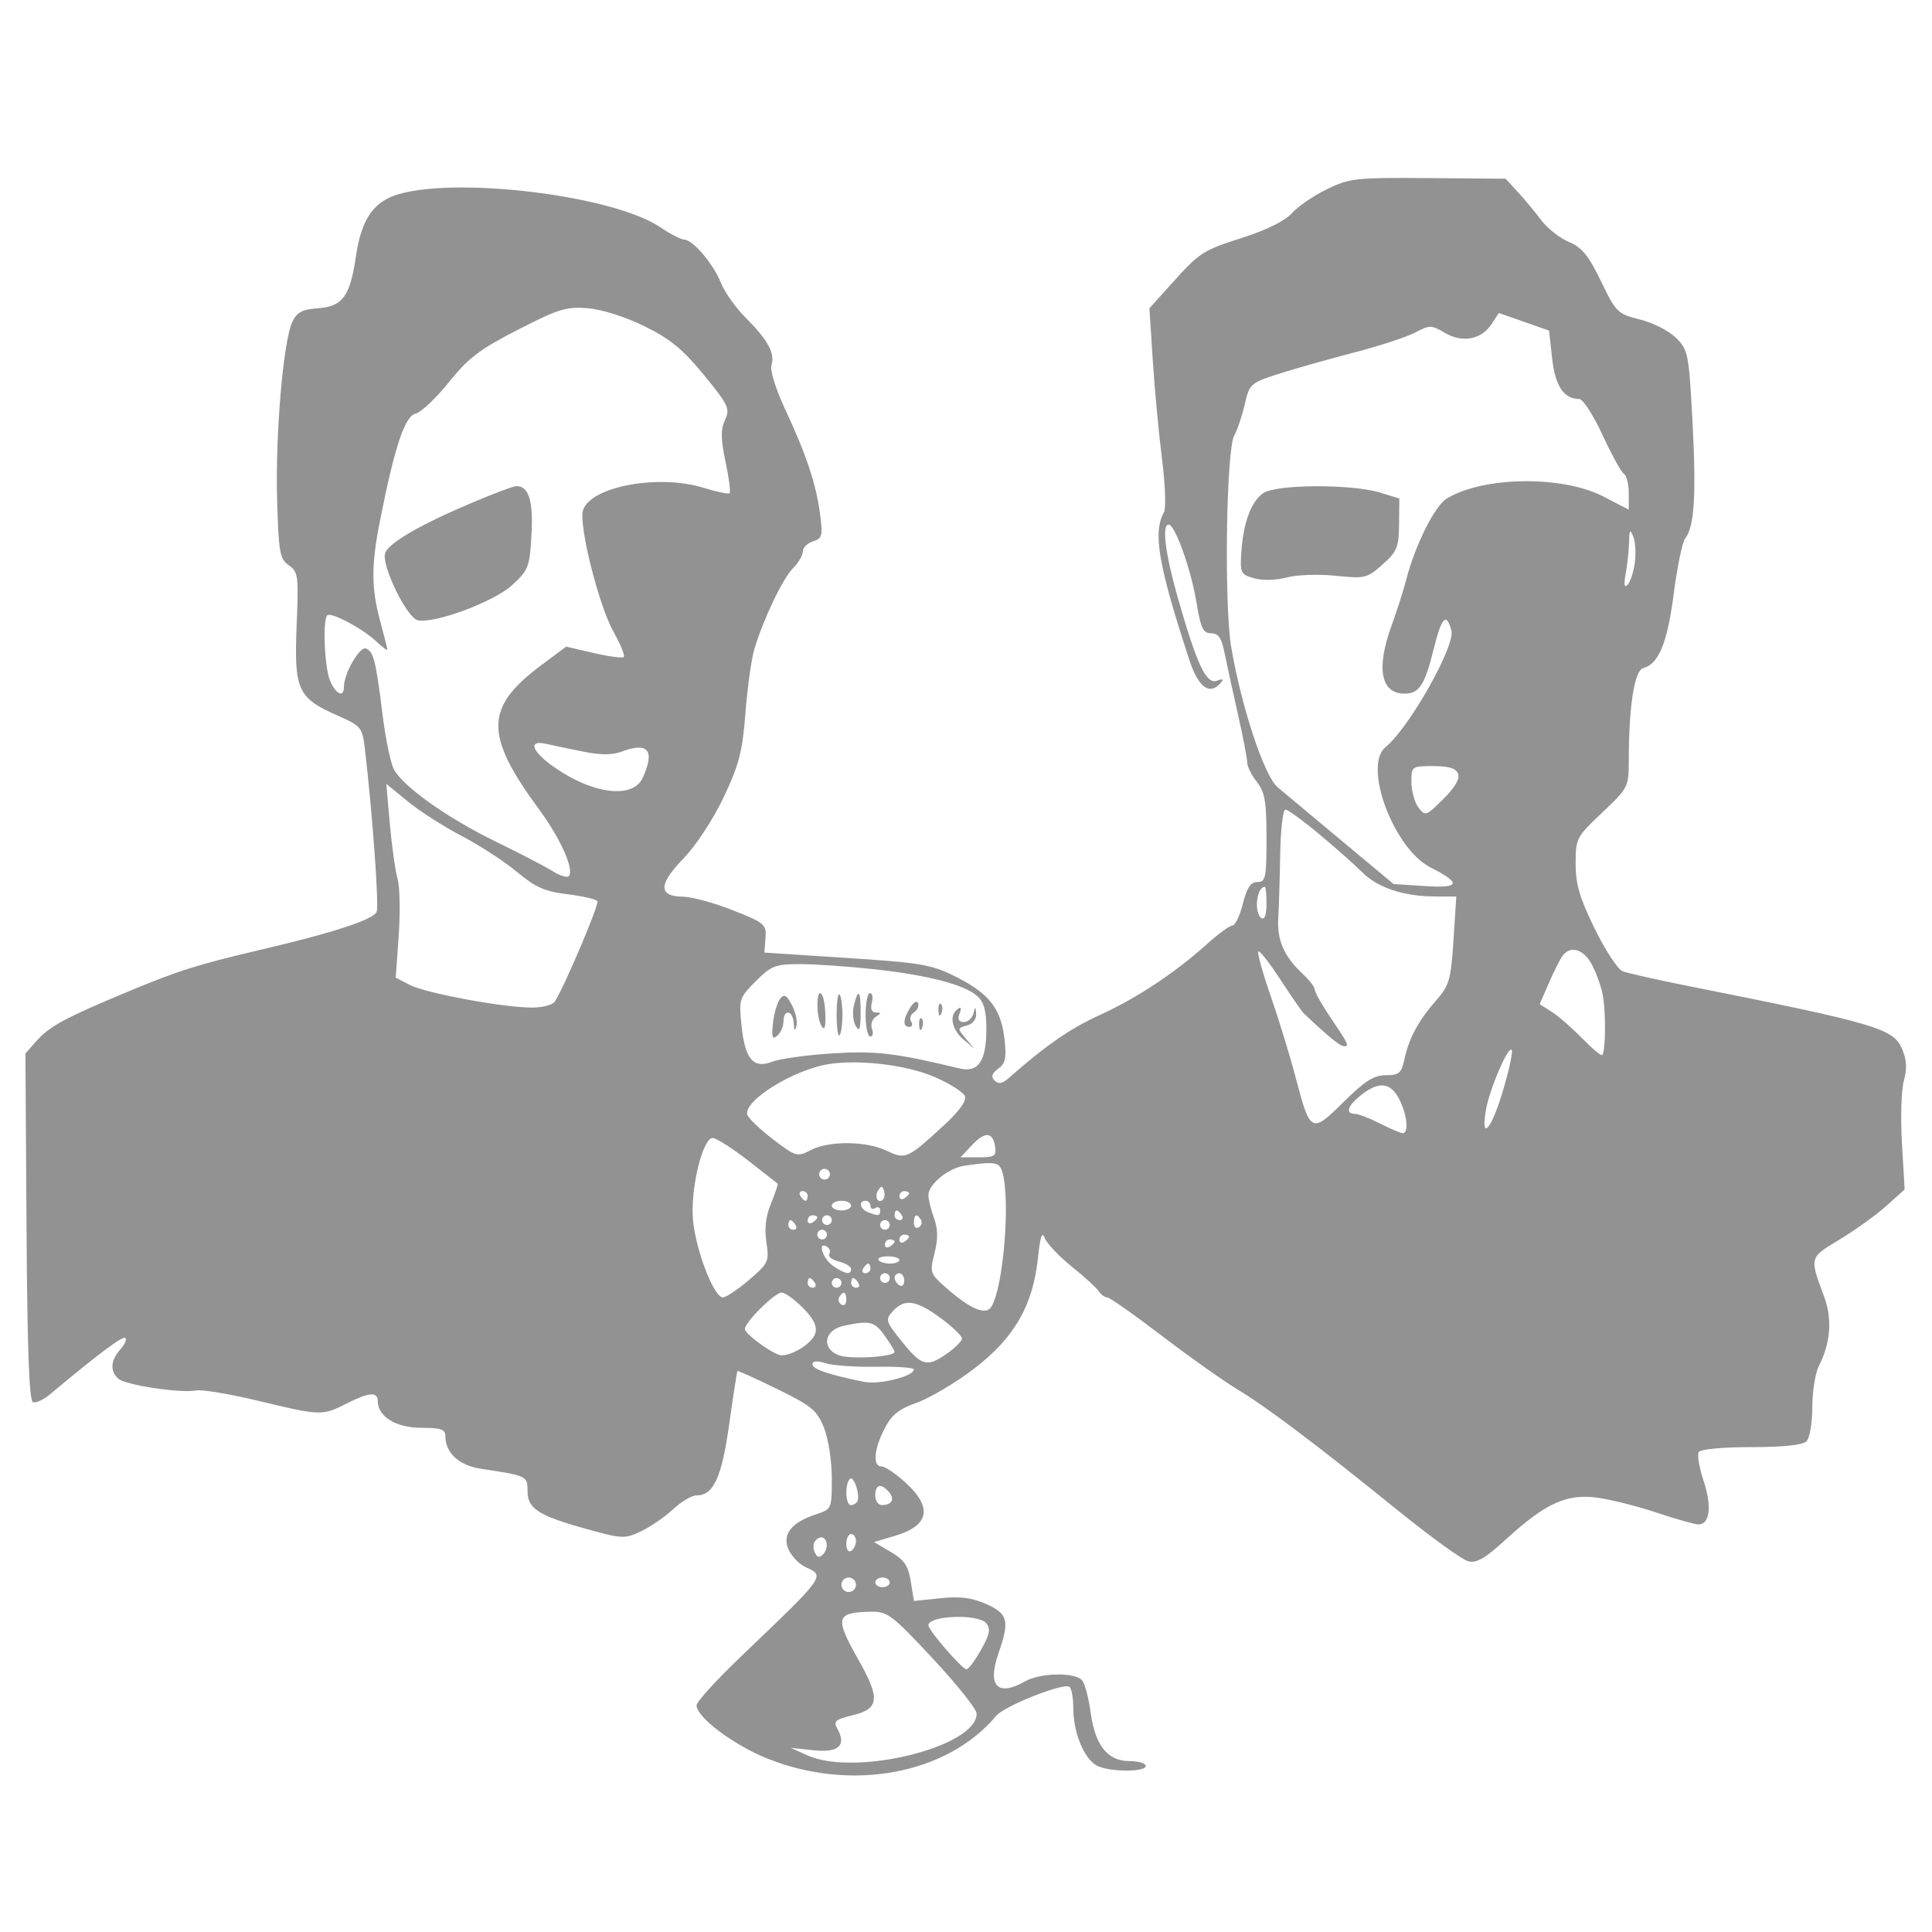 <svg width="76" height="76" viewBox="0 0 76 76" fill="none" xmlns="http://www.w3.org/2000/svg">
<path fill-rule="evenodd" clip-rule="evenodd" d="M52.196 7.444C51.673 7.698 51.057 8.12 50.827 8.381C50.569 8.675 49.841 9.039 48.927 9.334C47.278 9.865 47.216 9.905 46.045 11.205L45.215 12.128L45.348 14.19C45.422 15.325 45.585 17.068 45.712 18.064C45.838 19.06 45.872 19.999 45.788 20.15C45.343 20.945 45.562 22.223 46.784 25.956C47.132 27.02 47.564 27.357 47.989 26.896C48.157 26.713 48.129 26.687 47.865 26.78C47.451 26.926 47.083 26.143 46.335 23.525C45.838 21.785 45.694 20.635 45.973 20.637C46.222 20.638 46.851 22.395 47.062 23.676C47.232 24.71 47.325 24.91 47.64 24.911C47.926 24.911 48.052 25.092 48.168 25.671C48.252 26.089 48.487 27.167 48.69 28.066C48.894 28.965 49.061 29.83 49.061 29.988C49.061 30.146 49.232 30.492 49.441 30.758C49.758 31.161 49.821 31.529 49.821 32.969C49.821 34.533 49.787 34.696 49.464 34.696C49.198 34.696 49.05 34.917 48.891 35.551C48.772 36.021 48.589 36.406 48.484 36.406C48.379 36.406 47.931 36.731 47.489 37.129C46.22 38.271 44.718 39.265 43.26 39.93C42.095 40.461 41.145 41.118 39.684 42.405C39.429 42.629 39.276 42.657 39.125 42.506C38.974 42.355 39.013 42.227 39.267 42.041C39.552 41.833 39.598 41.616 39.515 40.879C39.38 39.685 38.916 39.086 37.62 38.432C36.646 37.941 36.266 37.875 33.311 37.683L30.07 37.472L30.113 36.902C30.154 36.362 30.085 36.304 28.826 35.806C28.094 35.517 27.215 35.278 26.872 35.274C25.89 35.262 25.892 34.798 26.879 33.779C27.373 33.269 28.047 32.244 28.462 31.371C29.073 30.084 29.205 29.575 29.324 28.046C29.401 27.053 29.558 25.924 29.674 25.538C30.026 24.357 30.791 22.756 31.197 22.351C31.408 22.139 31.581 21.843 31.581 21.694C31.581 21.544 31.762 21.364 31.983 21.294C32.345 21.179 32.372 21.074 32.258 20.216C32.101 19.03 31.724 17.898 30.888 16.105C30.507 15.288 30.284 14.562 30.349 14.354C30.494 13.898 30.204 13.369 29.326 12.491C28.937 12.103 28.503 11.489 28.36 11.128C28.066 10.386 27.253 9.426 26.917 9.426C26.794 9.426 26.378 9.211 25.991 8.949C23.983 7.587 17.092 6.854 15.249 7.807C14.551 8.168 14.182 8.844 14 10.094C13.774 11.641 13.476 12.055 12.536 12.123C11.891 12.169 11.683 12.277 11.5 12.66C11.145 13.406 10.829 17.072 10.901 19.635C10.96 21.733 11.004 21.986 11.361 22.236C11.729 22.494 11.75 22.649 11.669 24.61C11.565 27.122 11.713 27.455 13.234 28.128C14.227 28.567 14.252 28.598 14.358 29.499C14.653 32.008 14.913 35.616 14.817 35.865C14.7 36.17 13.129 36.687 10.301 37.35C7.748 37.949 7.024 38.177 4.981 39.03C2.553 40.044 1.945 40.373 1.433 40.951L1 41.441L1.043 48.265C1.073 53.099 1.148 55.11 1.299 55.16C1.416 55.199 1.715 55.061 1.964 54.852C3.841 53.28 4.834 52.536 4.93 52.632C4.992 52.693 4.9 52.901 4.726 53.093C4.345 53.514 4.322 53.955 4.666 54.241C4.968 54.492 7.109 54.812 7.712 54.697C7.943 54.653 9.046 54.837 10.164 55.106C12.606 55.695 12.682 55.697 13.626 55.216C14.515 54.763 14.861 54.736 14.861 55.121C14.861 55.726 15.582 56.166 16.571 56.166C17.355 56.166 17.521 56.225 17.521 56.504C17.521 57.149 18.061 57.648 18.897 57.774C20.738 58.052 20.751 58.059 20.751 58.647C20.751 59.347 21.179 59.623 23.077 60.148C24.479 60.536 24.58 60.54 25.221 60.236C25.591 60.06 26.156 59.671 26.477 59.371C26.798 59.072 27.21 58.826 27.392 58.826C28.069 58.826 28.387 58.138 28.684 56.032C28.843 54.904 28.989 53.961 29.008 53.936C29.027 53.911 29.732 54.228 30.573 54.641C31.927 55.304 32.139 55.479 32.412 56.162C32.585 56.593 32.721 57.471 32.721 58.15C32.721 59.364 32.719 59.367 32.079 59.578C31.116 59.896 30.754 60.372 31.025 60.965C31.145 61.229 31.447 61.537 31.697 61.651C32.465 62.001 32.489 61.969 29.154 65.157C28.19 66.078 27.401 66.945 27.401 67.082C27.401 67.548 28.837 68.632 30.164 69.168C33.479 70.506 37.255 69.805 39.192 67.493C39.516 67.107 41.813 66.196 42.067 66.353C42.151 66.406 42.221 66.788 42.221 67.203C42.221 68.154 42.643 69.184 43.142 69.451C43.625 69.709 45.071 69.721 45.071 69.466C45.071 69.362 44.778 69.276 44.42 69.276C43.564 69.276 43.073 68.65 42.899 67.34C42.826 66.79 42.676 66.231 42.565 66.098C42.297 65.775 40.915 65.802 40.321 66.141C39.243 66.757 38.83 66.323 39.276 65.042C39.723 63.76 39.656 63.487 38.805 63.103C38.241 62.849 37.783 62.789 37 62.87L35.951 62.978L35.828 62.209C35.73 61.595 35.572 61.362 35.043 61.05L34.382 60.66L35.195 60.419C36.554 60.018 36.7 59.311 35.629 58.329C35.243 57.975 34.815 57.686 34.679 57.686C34.323 57.686 34.373 57.023 34.792 56.206C35.074 55.655 35.355 55.43 36.075 55.174C36.581 54.994 37.588 54.395 38.312 53.844C39.892 52.64 40.633 51.362 40.827 49.504C40.916 48.648 40.993 48.418 41.096 48.696C41.175 48.91 41.653 49.417 42.158 49.823C42.663 50.229 43.144 50.668 43.228 50.799C43.312 50.929 43.458 51.036 43.553 51.036C43.648 51.036 44.605 51.708 45.681 52.53C46.756 53.352 48.106 54.309 48.681 54.657C49.868 55.377 51.751 56.798 55.048 59.464C56.301 60.476 57.518 61.354 57.752 61.416C58.082 61.502 58.42 61.306 59.25 60.547C60.797 59.133 61.623 58.755 62.821 58.913C63.351 58.983 64.408 59.249 65.167 59.503C65.927 59.758 66.669 59.966 66.817 59.966C67.264 59.966 67.347 59.252 67.016 58.257C66.844 57.739 66.757 57.227 66.823 57.12C66.892 57.008 67.768 56.926 68.889 56.926C70.149 56.926 70.915 56.846 71.063 56.698C71.188 56.573 71.291 55.97 71.291 55.359C71.291 54.747 71.408 54.016 71.55 53.734C72.013 52.821 72.083 51.89 71.756 51.006C71.177 49.443 71.166 49.481 72.371 48.756C72.978 48.39 73.802 47.798 74.2 47.441L74.924 46.791L74.818 44.969C74.759 43.967 74.793 42.86 74.894 42.509C75.026 42.049 75.007 41.703 74.825 41.267C74.487 40.46 73.822 40.264 66.446 38.794C65.192 38.545 64.013 38.279 63.826 38.205C63.639 38.13 63.147 37.379 62.733 36.535C62.14 35.324 61.981 34.783 61.981 33.976C61.981 32.983 62.011 32.925 63.026 31.965C64.044 31.003 64.071 30.95 64.072 29.939C64.075 27.752 64.292 26.372 64.647 26.279C65.252 26.121 65.593 25.283 65.843 23.34C65.979 22.286 66.182 21.311 66.294 21.173C66.652 20.73 66.731 19.472 66.579 16.595C66.437 13.918 66.407 13.766 65.934 13.293C65.661 13.02 65.023 12.694 64.517 12.569C63.632 12.35 63.572 12.292 62.979 11.064C62.489 10.051 62.227 9.731 61.715 9.517C61.359 9.368 60.868 8.98 60.622 8.654C60.377 8.327 59.962 7.828 59.701 7.545L59.226 7.03L56.186 7.006C53.327 6.983 53.089 7.009 52.196 7.444ZM25.358 12.836C26.366 13.333 26.865 13.743 27.691 14.752C28.658 15.934 28.724 16.074 28.519 16.524C28.347 16.902 28.352 17.274 28.541 18.164C28.675 18.797 28.747 19.353 28.701 19.399C28.656 19.445 28.195 19.35 27.677 19.189C25.91 18.64 23.231 19.137 22.935 20.07C22.755 20.636 23.552 23.817 24.134 24.853C24.41 25.344 24.591 25.789 24.538 25.843C24.484 25.896 23.952 25.827 23.356 25.688L22.272 25.436L21.287 26.171C19.062 27.832 19.047 28.907 21.212 31.848C22.056 32.995 22.606 34.234 22.374 34.466C22.305 34.535 22.019 34.446 21.738 34.268C21.456 34.091 20.456 33.571 19.516 33.114C17.607 32.185 15.848 30.937 15.493 30.26C15.364 30.014 15.165 29.052 15.05 28.122C14.787 25.995 14.695 25.626 14.396 25.511C14.151 25.417 13.531 26.489 13.531 27.008C13.531 27.446 13.233 27.333 12.992 26.802C12.77 26.315 12.682 24.398 12.873 24.207C13.017 24.064 14.261 24.721 14.795 25.224C15.04 25.454 15.24 25.606 15.239 25.562C15.238 25.517 15.11 25.011 14.956 24.436C14.6 23.11 14.6 22.229 14.955 20.446C15.533 17.544 15.924 16.374 16.35 16.269C16.569 16.215 17.16 15.658 17.662 15.031C18.424 14.081 18.877 13.737 20.376 12.969C21.971 12.152 22.284 12.056 23.126 12.126C23.682 12.172 24.607 12.466 25.358 12.836ZM61.057 14.1C61.177 15.186 61.518 15.696 62.124 15.696C62.268 15.696 62.68 16.333 63.039 17.11C63.398 17.888 63.778 18.577 63.882 18.642C63.986 18.706 64.071 19.049 64.071 19.403V20.048L63.081 19.535C61.462 18.694 58.333 18.736 56.904 19.618C56.443 19.902 55.675 21.432 55.333 22.748C55.214 23.206 54.951 24.033 54.748 24.586C54.126 26.288 54.311 27.286 55.251 27.286C55.831 27.286 56.047 26.953 56.403 25.513C56.709 24.27 56.902 24.074 57.094 24.808C57.252 25.411 55.43 28.635 54.504 29.39C53.604 30.124 54.82 33.381 56.27 34.121C57.501 34.748 57.443 34.944 56.053 34.855L54.822 34.777L52.779 33.074C51.655 32.137 50.521 31.19 50.26 30.969C49.736 30.527 48.846 27.85 48.436 25.481C48.149 23.822 48.235 17.683 48.553 17.126C48.674 16.914 48.859 16.366 48.965 15.908C49.15 15.1 49.191 15.063 50.296 14.708C50.923 14.507 52.248 14.132 53.241 13.875C54.234 13.617 55.323 13.262 55.661 13.085C56.242 12.78 56.309 12.78 56.84 13.095C57.528 13.501 58.275 13.359 58.677 12.746L58.961 12.312L59.949 12.659L60.936 13.005L61.057 14.1ZM18.644 19.744C16.534 20.634 15.278 21.36 15.15 21.762C14.997 22.244 16.012 24.32 16.441 24.402C17.12 24.533 19.433 23.671 20.139 23.023C20.79 22.427 20.836 22.308 20.907 21.035C20.983 19.694 20.796 19.104 20.3 19.125C20.182 19.131 19.437 19.409 18.644 19.744ZM49.688 19.402C49.211 19.735 48.902 20.582 48.828 21.758C48.779 22.543 48.811 22.605 49.343 22.751C49.669 22.841 50.211 22.826 50.62 22.716C51.01 22.61 51.875 22.58 52.541 22.649C53.699 22.767 53.781 22.747 54.39 22.203C54.959 21.695 55.028 21.525 55.036 20.621L55.046 19.609L54.286 19.377C53.154 19.032 50.193 19.048 49.688 19.402ZM64.307 22.156C64.255 22.522 64.126 22.907 64.021 23.011C63.894 23.138 63.871 22.988 63.951 22.56C64.017 22.207 64.077 21.651 64.084 21.325C64.095 20.831 64.123 20.795 64.25 21.111C64.334 21.32 64.36 21.79 64.307 22.156ZM22.958 29.57C23.623 29.704 24.092 29.704 24.443 29.571C25.497 29.17 25.776 29.514 25.28 30.602C24.886 31.467 23.214 31.225 21.663 30.078C20.901 29.514 20.801 29.111 21.461 29.257C21.75 29.322 22.423 29.462 22.958 29.57ZM57.359 30.438C57.434 30.634 57.228 30.985 56.773 31.436C56.094 32.108 56.062 32.119 55.796 31.762C55.645 31.559 55.521 31.111 55.521 30.765C55.521 30.146 55.534 30.136 56.382 30.136C56.994 30.136 57.276 30.224 57.359 30.438ZM18.169 32.889C18.872 33.255 19.847 33.89 20.336 34.299C21.059 34.904 21.431 35.069 22.321 35.177C22.923 35.251 23.455 35.373 23.502 35.45C23.578 35.573 22.222 38.769 21.827 39.399C21.745 39.529 21.342 39.636 20.93 39.636C19.804 39.636 16.75 39.07 16.12 38.745L15.567 38.458L15.684 36.798C15.749 35.886 15.729 34.883 15.639 34.57C15.55 34.258 15.413 33.289 15.336 32.418L15.196 30.834L16.044 31.529C16.51 31.911 17.466 32.523 18.169 32.889ZM51.905 32.822C52.548 33.358 53.31 34.035 53.599 34.324C54.198 34.923 55.231 35.263 56.452 35.265L57.287 35.266L57.176 36.985C57.074 38.552 57.013 38.763 56.486 39.363C55.796 40.149 55.424 40.842 55.244 41.679C55.128 42.216 55.033 42.296 54.514 42.296C54.044 42.296 53.69 42.521 52.851 43.351C51.587 44.602 51.543 44.579 50.968 42.387C50.75 41.553 50.31 40.116 49.99 39.193C49.67 38.27 49.449 37.475 49.498 37.426C49.547 37.377 49.938 37.876 50.367 38.534C50.796 39.192 51.212 39.792 51.291 39.867C52.291 40.811 52.716 41.156 52.879 41.156C53.089 41.156 53.053 41.083 52.251 39.894C51.959 39.46 51.721 39.026 51.721 38.929C51.721 38.832 51.499 38.545 51.228 38.292C50.512 37.623 50.231 36.977 50.283 36.118C50.308 35.702 50.343 34.57 50.36 33.604C50.377 32.637 50.469 31.846 50.564 31.846C50.66 31.846 51.263 32.285 51.905 32.822ZM49.821 35.562C49.821 35.965 49.744 36.191 49.631 36.121C49.316 35.926 49.423 34.886 49.758 34.886C49.792 34.886 49.821 35.191 49.821 35.562ZM62.583 37.879C62.75 38.166 62.953 38.7 63.033 39.066C63.176 39.714 63.171 41.359 63.026 41.504C62.986 41.544 62.628 41.243 62.23 40.837C61.832 40.429 61.295 39.963 61.037 39.8L60.568 39.502L60.93 38.667C61.13 38.207 61.373 37.724 61.47 37.594C61.765 37.198 62.261 37.325 62.583 37.879ZM34.391 38.127C36.508 38.359 37.951 38.736 38.452 39.19C38.705 39.418 38.801 39.776 38.801 40.484C38.801 41.747 38.483 42.208 37.738 42.028C35.229 41.422 34.428 41.328 32.721 41.439C31.728 41.503 30.675 41.65 30.381 41.764C29.633 42.055 29.307 41.671 29.169 40.338C29.063 39.307 29.083 39.246 29.731 38.598C30.341 37.988 30.501 37.926 31.474 37.926C32.064 37.926 33.376 38.017 34.391 38.127ZM30.688 39.289C30.577 39.428 30.451 39.857 30.408 40.244C30.346 40.803 30.38 40.906 30.575 40.744C30.71 40.631 30.821 40.379 30.821 40.183C30.821 39.673 31.197 39.74 31.223 40.254C31.239 40.558 31.27 40.588 31.33 40.36C31.376 40.183 31.297 39.813 31.153 39.538C30.945 39.142 30.849 39.09 30.688 39.289ZM32.154 39.589C32.155 39.876 32.233 40.232 32.327 40.38C32.44 40.559 32.487 40.387 32.466 39.858C32.433 38.991 32.149 38.746 32.154 39.589ZM32.911 39.921C32.911 40.426 32.962 40.788 33.025 40.725C33.088 40.663 33.139 40.301 33.139 39.921C33.139 39.541 33.088 39.179 33.025 39.117C32.962 39.054 32.911 39.416 32.911 39.921ZM33.591 39.548C33.525 39.813 33.555 40.177 33.66 40.356C33.807 40.609 33.851 40.503 33.855 39.874C33.862 38.958 33.768 38.843 33.591 39.548ZM34.051 39.921C34.051 40.391 34.134 40.776 34.235 40.776C34.336 40.776 34.367 40.639 34.302 40.472C34.238 40.305 34.305 40.092 34.451 40C34.671 39.861 34.672 39.831 34.456 39.829C34.291 39.827 34.233 39.688 34.296 39.446C34.35 39.237 34.318 39.066 34.223 39.066C34.128 39.066 34.051 39.451 34.051 39.921ZM35.808 39.632C35.518 40.096 35.504 40.396 35.772 40.396C35.883 40.396 35.915 40.301 35.843 40.185C35.771 40.069 35.819 39.908 35.95 39.827C36.08 39.746 36.155 39.584 36.116 39.466C36.076 39.346 35.941 39.419 35.808 39.632ZM36.916 39.747C36.925 39.968 36.97 40.013 37.031 39.862C37.086 39.725 37.079 39.561 37.016 39.498C36.953 39.434 36.908 39.547 36.916 39.747ZM37.598 39.763C37.343 40.017 37.481 40.536 37.898 40.889L38.326 41.251L37.986 40.848C37.657 40.458 37.659 40.441 38.033 40.343C38.259 40.284 38.412 40.096 38.399 39.891C38.379 39.573 38.369 39.572 38.29 39.874C38.242 40.057 38.072 40.206 37.912 40.206C37.731 40.206 37.662 40.098 37.73 39.921C37.847 39.615 37.801 39.559 37.598 39.763ZM36.156 40.317C36.165 40.538 36.21 40.583 36.271 40.432C36.326 40.295 36.319 40.131 36.256 40.068C36.193 40.005 36.148 40.117 36.156 40.317ZM59.108 42.954C58.659 44.449 58.24 44.907 58.45 43.674C58.593 42.83 59.374 41.03 59.471 41.321C59.508 41.432 59.345 42.167 59.108 42.954ZM36.795 42.378C37.378 42.636 37.904 42.972 37.962 43.125C38.028 43.297 37.73 43.715 37.175 44.226C35.691 45.595 35.627 45.623 34.879 45.266C34.066 44.879 32.61 44.868 31.889 45.244C31.361 45.519 31.309 45.504 30.424 44.829C29.919 44.444 29.46 44.009 29.403 43.861C29.22 43.383 30.858 42.282 32.29 41.921C33.443 41.63 35.597 41.848 36.795 42.378ZM55.041 43.237C55.351 43.836 55.428 44.576 55.181 44.576C55.099 44.576 54.696 44.405 54.286 44.196C53.876 43.987 53.43 43.816 53.296 43.816C52.902 43.816 53.012 43.494 53.551 43.07C54.244 42.525 54.699 42.576 55.041 43.237ZM39.147 45.113C39.2 45.474 39.118 45.526 38.496 45.526H37.785L38.234 45.047C38.75 44.498 39.059 44.521 39.147 45.113ZM29.41 45.639C30.029 46.119 30.558 46.533 30.586 46.559C30.613 46.586 30.499 46.935 30.332 47.336C30.126 47.828 30.067 48.321 30.148 48.863C30.262 49.625 30.23 49.694 29.465 50.349C29.024 50.727 28.56 51.036 28.435 51.036C28.084 51.036 27.369 49.183 27.261 47.992C27.151 46.781 27.636 44.766 28.038 44.766C28.174 44.766 28.791 45.159 29.41 45.639ZM39.441 46.144C39.748 47.289 39.465 50.654 38.998 51.405C38.782 51.754 38.18 51.503 37.23 50.669C36.583 50.101 36.568 50.059 36.761 49.3C36.904 48.735 36.899 48.349 36.74 47.911C36.62 47.577 36.521 47.175 36.521 47.018C36.521 46.586 37.304 45.947 37.946 45.855C39.174 45.679 39.324 45.708 39.441 46.144ZM32.616 46.302C32.555 46.401 32.424 46.432 32.325 46.371C32.226 46.31 32.195 46.179 32.256 46.08C32.317 45.981 32.448 45.95 32.547 46.011C32.646 46.072 32.677 46.203 32.616 46.302ZM34.736 47.185C34.543 47.378 34.383 47.087 34.542 46.831C34.661 46.637 34.706 46.637 34.77 46.83C34.815 46.962 34.799 47.121 34.736 47.185ZM31.771 47.046C31.771 47.151 31.733 47.236 31.687 47.236C31.641 47.236 31.55 47.151 31.486 47.046C31.421 46.942 31.459 46.856 31.57 46.856C31.68 46.856 31.771 46.942 31.771 47.046ZM35.761 46.94C35.761 46.986 35.675 47.077 35.571 47.141C35.466 47.206 35.381 47.168 35.381 47.057C35.381 46.947 35.466 46.856 35.571 46.856C35.675 46.856 35.761 46.894 35.761 46.94ZM33.481 47.426C33.481 47.531 33.31 47.616 33.101 47.616C32.892 47.616 32.721 47.531 32.721 47.426C32.721 47.322 32.892 47.236 33.101 47.236C33.31 47.236 33.481 47.322 33.481 47.426ZM34.241 47.437C34.241 47.548 34.326 47.586 34.431 47.521C34.535 47.456 34.621 47.494 34.621 47.605C34.621 47.838 34.57 47.847 34.161 47.691C33.83 47.564 33.75 47.236 34.051 47.236C34.155 47.236 34.241 47.327 34.241 47.437ZM35.476 47.806C35.541 47.911 35.503 47.996 35.392 47.996C35.282 47.996 35.191 47.911 35.191 47.806C35.191 47.702 35.228 47.616 35.275 47.616C35.321 47.616 35.411 47.702 35.476 47.806ZM32.151 47.89C32.151 47.936 32.065 48.026 31.961 48.091C31.856 48.156 31.771 48.118 31.771 48.007C31.771 47.897 31.856 47.806 31.961 47.806C32.065 47.806 32.151 47.844 32.151 47.89ZM32.721 47.996C32.721 48.101 32.635 48.186 32.531 48.186C32.426 48.186 32.341 48.101 32.341 47.996C32.341 47.892 32.426 47.806 32.531 47.806C32.635 47.806 32.721 47.892 32.721 47.996ZM36.228 47.983C36.288 48.08 36.25 48.213 36.144 48.279C36.038 48.345 35.951 48.265 35.951 48.102C35.951 47.769 36.065 47.719 36.228 47.983ZM31.296 48.186C31.36 48.291 31.323 48.376 31.212 48.376C31.102 48.376 31.011 48.291 31.011 48.186C31.011 48.082 31.049 47.996 31.095 47.996C31.141 47.996 31.231 48.082 31.296 48.186ZM35.001 48.186C35.001 48.291 34.915 48.376 34.811 48.376C34.706 48.376 34.621 48.291 34.621 48.186C34.621 48.082 34.706 47.996 34.811 47.996C34.915 47.996 35.001 48.082 35.001 48.186ZM32.531 48.566C32.531 48.671 32.445 48.756 32.341 48.756C32.236 48.756 32.151 48.671 32.151 48.566C32.151 48.462 32.236 48.376 32.341 48.376C32.445 48.376 32.531 48.462 32.531 48.566ZM35.761 48.65C35.761 48.696 35.675 48.786 35.571 48.851C35.466 48.916 35.381 48.878 35.381 48.767C35.381 48.657 35.466 48.566 35.571 48.566C35.675 48.566 35.761 48.604 35.761 48.65ZM35.191 48.84C35.191 48.886 35.105 48.977 35.001 49.041C34.896 49.106 34.811 49.068 34.811 48.957C34.811 48.847 34.896 48.756 35.001 48.756C35.105 48.756 35.191 48.794 35.191 48.84ZM32.621 49.334C32.563 49.428 32.733 49.559 32.998 49.626C33.264 49.693 33.481 49.824 33.481 49.917C33.481 50.166 33.239 50.124 32.763 49.79C32.356 49.505 32.14 48.8 32.534 49.043C32.64 49.109 32.679 49.239 32.621 49.334ZM35.381 49.564C35.381 49.642 35.215 49.706 35.012 49.706C34.809 49.706 34.604 49.642 34.555 49.564C34.507 49.485 34.673 49.421 34.924 49.421C35.175 49.421 35.381 49.485 35.381 49.564ZM34.241 49.896C34.241 50.001 34.15 50.086 34.04 50.086C33.929 50.086 33.891 50.001 33.956 49.896C34.02 49.792 34.111 49.706 34.157 49.706C34.203 49.706 34.241 49.792 34.241 49.896ZM35.001 50.276C35.001 50.381 34.915 50.466 34.811 50.466C34.706 50.466 34.621 50.381 34.621 50.276C34.621 50.172 34.706 50.086 34.811 50.086C34.915 50.086 35.001 50.172 35.001 50.276ZM35.571 50.382C35.571 50.545 35.485 50.626 35.381 50.561C35.276 50.496 35.191 50.363 35.191 50.265C35.191 50.166 35.276 50.086 35.381 50.086C35.485 50.086 35.571 50.219 35.571 50.382ZM32.056 50.466C32.12 50.571 32.083 50.656 31.972 50.656C31.861 50.656 31.771 50.571 31.771 50.466C31.771 50.362 31.808 50.276 31.855 50.276C31.901 50.276 31.991 50.362 32.056 50.466ZM33.101 50.466C33.101 50.571 33.015 50.656 32.911 50.656C32.806 50.656 32.721 50.571 32.721 50.466C32.721 50.362 32.806 50.276 32.911 50.276C33.015 50.276 33.101 50.362 33.101 50.466ZM33.766 50.466C33.831 50.571 33.793 50.656 33.682 50.656C33.572 50.656 33.481 50.571 33.481 50.466C33.481 50.362 33.519 50.276 33.565 50.276C33.611 50.276 33.701 50.362 33.766 50.466ZM31.58 51.444C32.001 51.866 32.148 52.16 32.075 52.442C31.981 52.806 31.206 53.316 30.747 53.316C30.462 53.316 29.304 52.486 29.302 52.28C29.3 52.013 30.477 50.846 30.748 50.846C30.877 50.846 31.251 51.115 31.58 51.444ZM33.291 51.142C33.291 51.305 33.204 51.385 33.098 51.319C32.992 51.253 32.954 51.12 33.014 51.023C33.177 50.759 33.291 50.809 33.291 51.142ZM36.996 51.844C37.458 52.183 37.839 52.547 37.842 52.651C37.846 52.756 37.555 53.041 37.197 53.285C36.439 53.801 36.238 53.732 35.394 52.669C34.84 51.97 34.824 51.907 35.123 51.577C35.577 51.075 36.041 51.141 36.996 51.844ZM34.798 52.538C35.014 52.842 35.191 53.129 35.191 53.177C35.191 53.377 33.447 53.484 32.995 53.312C32.294 53.045 32.42 52.317 33.196 52.152C34.218 51.935 34.4 51.979 34.798 52.538ZM34.478 53.765C35.288 53.751 35.951 53.798 35.951 53.87C35.951 54.139 34.592 54.48 33.999 54.36C32.589 54.073 31.961 53.86 31.961 53.668C31.961 53.533 32.137 53.52 32.483 53.628C32.771 53.718 33.669 53.779 34.478 53.765ZM33.725 59.064C33.683 59.142 33.568 59.206 33.47 59.206C33.258 59.206 33.228 58.382 33.432 58.178C33.586 58.025 33.851 58.828 33.725 59.064ZM34.976 58.701C35.209 58.981 35.079 59.206 34.684 59.206C34.545 59.206 34.431 59.035 34.431 58.826C34.431 58.388 34.67 58.333 34.976 58.701ZM32.365 61.158C32.223 61.3 32.125 61.261 32.034 61.024C31.957 60.822 32.011 60.622 32.171 60.522C32.499 60.317 32.665 60.858 32.365 61.158ZM33.671 60.62C33.671 60.77 33.585 60.947 33.481 61.011C33.376 61.076 33.291 60.952 33.291 60.737C33.291 60.522 33.376 60.346 33.481 60.346C33.585 60.346 33.671 60.469 33.671 60.62ZM33.671 62.341C33.671 62.498 33.543 62.626 33.386 62.626C33.229 62.626 33.101 62.498 33.101 62.341C33.101 62.184 33.229 62.056 33.386 62.056C33.543 62.056 33.671 62.184 33.671 62.341ZM35.001 62.246C35.001 62.351 34.873 62.436 34.716 62.436C34.559 62.436 34.431 62.351 34.431 62.246C34.431 62.142 34.559 62.056 34.716 62.056C34.873 62.056 35.001 62.142 35.001 62.246ZM36.69 65.239C37.641 66.258 38.419 67.234 38.419 67.41C38.425 68.716 33.648 69.898 31.771 69.055L31.106 68.757L32.005 68.851C32.989 68.954 33.309 68.665 32.941 68.007C32.775 67.71 32.855 67.638 33.543 67.473C34.589 67.22 34.632 66.818 33.775 65.302C32.822 63.616 32.87 63.431 34.269 63.401C34.908 63.387 35.098 63.531 36.69 65.239ZM38.794 63.853C38.978 64.075 38.938 64.284 38.592 64.898C38.355 65.32 38.098 65.666 38.021 65.666C37.849 65.666 36.521 64.134 36.521 63.936C36.521 63.546 38.48 63.475 38.794 63.853Z" fill="#929292"/>
</svg>
